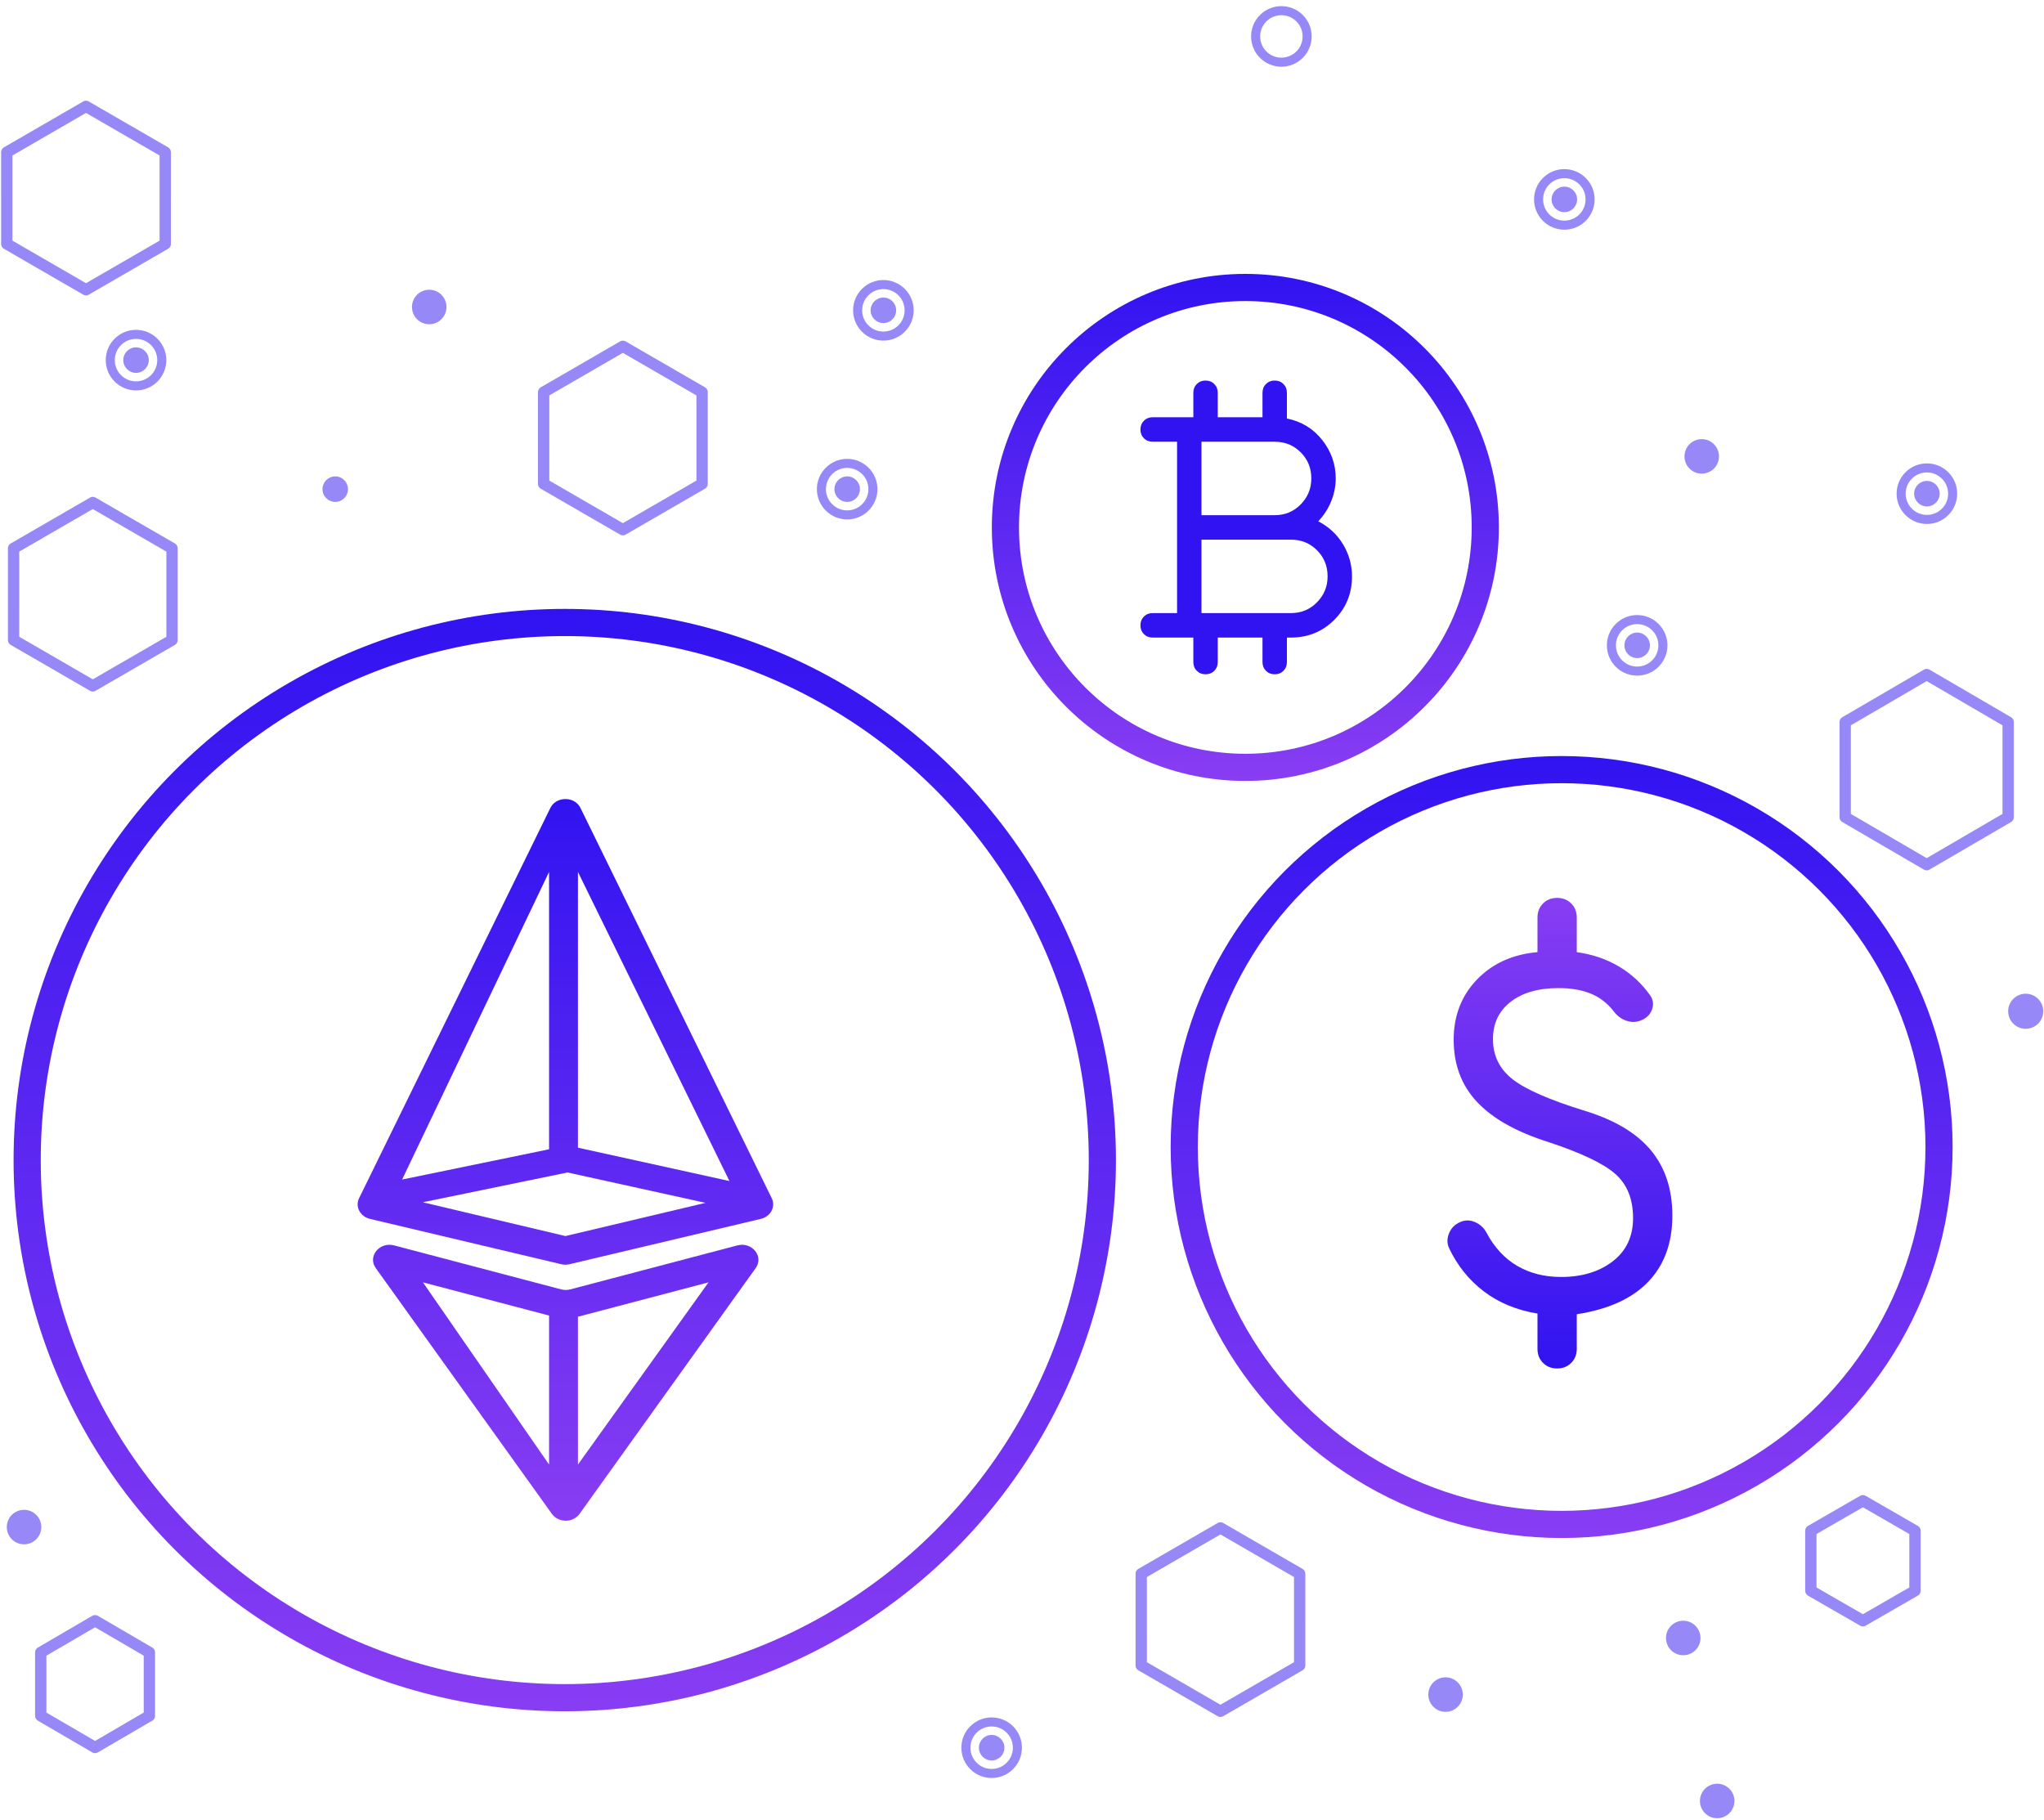 <svg width="903" height="804" viewBox="0 0 903 804" fill="none" xmlns="http://www.w3.org/2000/svg">
<g id="Group 122">
<g id="cash">
<circle id="Ellipse 27" cx="689.9" cy="506.728" r="166.729" stroke="url(#paint0_linear_254_1661)" stroke-width="12"/>
<path id="Vector" d="M687.906 604.557C685.399 604.557 683.327 603.739 681.687 602.102C680.048 600.466 679.229 598.397 679.229 595.895V580.303C669.973 578.763 662.067 575.491 655.51 570.486C648.954 565.482 643.844 559.13 640.18 551.43C639.216 549.313 639.216 547.099 640.18 544.789C641.144 542.48 642.783 540.843 645.097 539.881C647.219 538.919 649.388 538.919 651.605 539.881C653.823 540.843 655.51 542.383 656.667 544.501C660.138 551.045 664.67 555.954 670.262 559.226C675.854 562.498 682.314 564.134 689.642 564.134C698.898 564.134 706.515 561.825 712.492 557.205C718.47 552.585 721.459 546.233 721.459 538.149C721.459 529.679 718.808 523.135 713.505 518.515C708.202 513.895 698.223 509.179 683.568 504.367C669.684 499.94 659.319 494.069 652.473 486.755C645.628 479.44 642.205 470.297 642.205 459.325C642.205 448.739 645.628 439.884 652.473 432.762C659.319 425.64 668.237 421.598 679.229 420.635V405.333C679.229 402.83 680.048 400.761 681.687 399.125C683.327 397.489 685.399 396.671 687.906 396.671C690.413 396.671 692.486 397.489 694.125 399.125C695.764 400.761 696.584 402.83 696.584 405.333V420.635C703.526 421.598 709.745 423.715 715.24 426.988C720.736 430.26 725.316 434.495 728.98 439.692C730.33 441.617 730.619 443.686 729.847 445.899C729.076 448.113 727.533 449.701 725.219 450.663C723.098 451.626 720.881 451.722 718.567 450.952C716.253 450.182 714.324 448.739 712.782 446.621C710.082 443.156 706.756 440.606 702.803 438.97C698.85 437.334 694.077 436.516 688.485 436.516C679.614 436.516 672.576 438.537 667.37 442.579C662.163 446.621 659.56 452.107 659.56 459.037C659.56 466.351 662.452 472.27 668.237 476.794C674.022 481.317 684.725 485.985 700.344 490.797C713.457 494.839 723.147 500.662 729.414 508.265C735.681 515.868 738.814 525.445 738.814 536.994C738.814 549.12 735.247 558.889 728.112 566.3C720.977 573.711 710.468 578.475 696.584 580.592V595.895C696.584 598.397 695.764 600.466 694.125 602.102C692.486 603.739 690.413 604.557 687.906 604.557Z" fill="url(#paint1_linear_254_1661)"/>
</g>
<g id="bitcoin">
<circle id="Ellipse 24" cx="550.171" cy="233" r="106" stroke="url(#paint2_linear_254_1661)" stroke-width="12"/>
<path id="Vector_2" d="M532.584 297.882C531.026 297.882 529.738 297.372 528.719 296.35C527.701 295.329 527.192 294.037 527.192 292.475V281.662H509.218C507.661 281.662 506.372 281.151 505.354 280.13C504.335 279.108 503.826 277.817 503.826 276.255C503.826 274.693 504.335 273.401 505.354 272.38C506.372 271.358 507.661 270.848 509.218 270.848H520.002V195.151H509.218C507.661 195.151 506.372 194.641 505.354 193.619C504.335 192.598 503.826 191.306 503.826 189.744C503.826 188.182 504.335 186.891 505.354 185.869C506.372 184.848 507.661 184.337 509.218 184.337H527.192V173.524C527.192 171.962 527.701 170.67 528.719 169.649C529.738 168.627 531.026 168.117 532.584 168.117C534.141 168.117 535.43 168.627 536.448 169.649C537.467 170.67 537.976 171.962 537.976 173.524V184.337H557.747V173.524C557.747 171.962 558.256 170.67 559.274 169.649C560.293 168.627 561.581 168.117 563.139 168.117C564.696 168.117 565.984 168.627 567.003 169.649C568.021 170.67 568.531 171.962 568.531 173.524V184.878C575.001 186.2 580.213 189.384 584.168 194.43C588.122 199.477 590.099 205.124 590.099 211.372C590.099 214.736 589.44 218.07 588.122 221.375C586.804 224.679 584.887 227.653 582.37 230.296C587.043 232.699 590.698 236.093 593.334 240.479C595.97 244.865 597.288 249.581 597.288 254.627C597.288 262.197 594.682 268.595 589.47 273.822C584.257 279.048 577.877 281.662 570.328 281.662H568.531V292.475C568.531 294.037 568.021 295.329 567.003 296.35C565.984 297.372 564.696 297.882 563.139 297.882C561.581 297.882 560.293 297.372 559.274 296.35C558.256 295.329 557.747 294.037 557.747 292.475V281.662H537.976V292.475C537.976 294.037 537.467 295.329 536.448 296.35C535.43 297.372 534.141 297.882 532.584 297.882ZM530.786 227.593H563.139C567.692 227.593 571.526 226.001 574.642 222.816C577.757 219.632 579.315 215.818 579.315 211.372C579.315 206.806 577.757 202.961 574.642 199.837C571.526 196.713 567.692 195.151 563.139 195.151H530.786V227.593ZM530.786 270.848H570.328C574.881 270.848 578.716 269.256 581.831 266.072C584.946 262.888 586.504 259.073 586.504 254.627C586.504 250.061 584.946 246.216 581.831 243.092C578.716 239.968 574.881 238.406 570.328 238.406H530.786V270.848Z" fill="url(#paint3_linear_254_1661)"/>
</g>
<g id="eterium">
<circle id="Ellipse 28" cx="249.5" cy="512.5" r="237.5" stroke="url(#paint4_linear_254_1661)" stroke-width="12"/>
<path id="Vector_3" fill-rule="evenodd" clip-rule="evenodd" d="M177.642 521.095L242.569 385.19V507.725L177.642 521.095ZM186.794 531.133L249.787 546.06L311.691 531.391L250.719 517.969L186.794 531.133ZM322.253 521.753L255.322 385.19V507.018L322.253 521.753ZM256.439 356.934C253.869 351.689 245.705 351.689 243.134 356.934L158.638 529.336C156.799 533.087 159.097 537.445 163.458 538.479L247.954 558.499C249.156 558.785 250.417 558.785 251.619 558.499L336.115 538.479C340.477 537.445 342.774 533.087 340.936 529.336L256.439 356.934ZM255.322 647.008L313.014 566.509L255.738 581.588C255.6 581.625 255.461 581.66 255.323 581.695L255.322 647.008ZM242.57 647.008L186.84 566.509L242.57 581.181L242.57 647.008ZM243.827 668.802C246.703 672.814 253.151 672.814 256.027 668.802L333.849 560.214C337.546 555.055 332.22 548.484 325.728 550.193L251.948 569.618C250.628 569.965 249.226 569.965 247.906 569.618L174.126 550.193C167.634 548.484 162.308 555.055 166.005 560.214C169.702 565.373 243.827 668.802 243.827 668.802Z" fill="url(#paint5_linear_254_1661)"/>
</g>
<g id="fondo">
<g id="Group 139">
<path id="Vector_4" d="M887.171 446.747C887.171 442.472 890.635 439 894.918 439C899.192 439 902.665 442.463 902.665 446.747C902.665 451.021 899.201 454.494 894.918 454.494C890.635 454.494 887.171 451.03 887.171 446.747Z" fill="#3113F1" fill-opacity="0.5"/>
</g>
<g id="Group 140">
<path id="Vector_5" d="M6.003 282.751L41.003 303L76 282.747L75.998 242.247L40.998 222L6 242.251L6.003 282.751Z" stroke="#3113F1" stroke-opacity="0.5" stroke-width="5" stroke-linecap="round" stroke-linejoin="round"/>
<path id="Vector_6" d="M3.003 107.751L38.003 128L73 107.747L72.998 67.247L37.998 46.999L3 67.251L3.003 107.751Z" stroke="#3113F1" stroke-opacity="0.5" stroke-width="5" stroke-linecap="round" stroke-linejoin="round"/>
<path id="Vector_7" d="M240.174 213.751L275.175 234L310.171 213.747L310.169 173.247L275.169 153L240.171 173.251L240.174 213.751Z" stroke="#3113F1" stroke-opacity="0.5" stroke-width="5" stroke-linecap="round" stroke-linejoin="round"/>
<path id="Vector_8" d="M631 748.622C631 744.41 634.41 741 638.622 741C642.834 741 646.244 744.41 646.244 748.622C646.244 752.834 642.834 756.245 638.622 756.245C634.41 756.245 631 752.834 631 748.622Z" fill="#3113F1" fill-opacity="0.5"/>
<path id="Vector_9" d="M736 723.622C736 719.41 739.41 716 743.622 716C747.834 716 751.244 719.41 751.244 723.622C751.244 727.834 747.834 731.245 743.622 731.245C739.41 731.245 736 727.834 736 723.622Z" fill="#3113F1" fill-opacity="0.5"/>
<path id="Vector_10" d="M182 135.622C182 131.41 185.41 128 189.622 128C193.834 128 197.244 131.41 197.244 135.622C197.244 139.834 193.834 143.245 189.622 143.245C185.41 143.245 182 139.834 182 135.622Z" fill="#3113F1" fill-opacity="0.5"/>
</g>
<g id="Group 137">
<path id="Vector_11" d="M800.002 702.75L823.002 716L846 702.748L845.998 676.248L822.999 663L800 676.25L800.002 702.75Z" stroke="#3113F1" stroke-opacity="0.5" stroke-width="5" stroke-linecap="round" stroke-linejoin="round"/>
<path id="Vector_12" d="M815.174 361.001L851.175 382L887.171 360.997L887.169 318.997L851.169 298L815.171 319.001L815.174 361.001Z" stroke="#3113F1" stroke-opacity="0.5" stroke-width="5" stroke-linecap="round" stroke-linejoin="round"/>
<path id="Vector_13" d="M3 674.622C3 670.41 6.41 667 10.622 667C14.834 667 18.244 670.41 18.244 674.622C18.244 678.834 14.834 682.245 10.622 682.245C6.41 682.245 3 678.834 3 674.622Z" fill="#3113F1" fill-opacity="0.5"/>
<g id="Group 120">
<path id="Vector_14" d="M717.632 285.09C717.632 281.982 720.152 279.454 723.269 279.454C726.376 279.454 728.905 281.974 728.905 285.09C728.905 288.207 726.385 290.727 723.269 290.727C720.161 290.727 717.632 288.207 717.632 285.09Z" fill="#3113F1" fill-opacity="0.5"/>
<path id="Vector_15" d="M731.311 293.141C735.755 288.696 735.755 281.491 731.311 277.047C726.867 272.602 719.662 272.602 715.218 277.047C710.774 281.491 710.774 288.696 715.218 293.141C719.662 297.585 726.867 297.585 731.311 293.141Z" stroke="#3113F1" stroke-opacity="0.5" stroke-width="4" stroke-linecap="round" stroke-linejoin="round"/>
</g>
</g>
<g id="Group 119">
<path id="Vector_16" d="M368.632 216.091C368.632 212.983 371.152 210.454 374.269 210.454C377.376 210.454 379.905 212.974 379.905 216.091C379.905 219.207 377.385 221.728 374.269 221.728C371.161 221.728 368.632 219.207 368.632 216.091Z" fill="#3113F1" fill-opacity="0.5"/>
<path id="Vector_17" d="M382.311 224.141C386.755 219.696 386.755 212.491 382.311 208.047C377.867 203.602 370.662 203.602 366.218 208.047C361.774 212.491 361.774 219.696 366.218 224.141C370.662 228.585 377.867 228.585 382.311 224.141Z" stroke="#3113F1" stroke-opacity="0.5" stroke-width="4" stroke-linecap="round" stroke-linejoin="round"/>
<path id="Vector_18" d="M574.14 24.141C578.584 19.697 578.583 12.491 574.139 8.047C569.695 3.603 562.491 3.603 558.047 8.047C553.603 12.491 553.602 19.697 558.046 24.141C562.49 28.586 569.696 28.586 574.14 24.141Z" stroke="#3113F1" stroke-opacity="0.5" stroke-width="4" stroke-linecap="round" stroke-linejoin="round"/>
</g>
<g id="Group 122_2">
<path id="Vector_19" d="M142.461 216.091C142.461 212.983 144.981 210.454 148.097 210.454C151.205 210.454 153.734 212.974 153.734 216.091C153.734 219.207 151.214 221.728 148.097 221.728C144.99 221.728 142.461 219.207 142.461 216.091Z" fill="#3113F1" fill-opacity="0.5"/>
</g>
<g id="Group 123">
<path id="Vector_20" d="M54.461 159.09C54.461 155.982 56.981 153.454 60.097 153.454C63.205 153.454 65.734 155.974 65.734 159.09C65.734 162.207 63.214 164.727 60.097 164.727C56.99 164.727 54.461 162.207 54.461 159.09Z" fill="#3113F1" fill-opacity="0.5"/>
<path id="Vector_21" d="M68.14 167.141C72.584 162.696 72.583 155.491 68.139 151.047C63.695 146.602 56.491 146.602 52.047 151.047C47.603 155.491 47.602 162.696 52.046 167.141C56.49 171.585 63.696 171.585 68.14 167.141Z" stroke="#3113F1" stroke-opacity="0.5" stroke-width="4" stroke-linecap="round" stroke-linejoin="round"/>
</g>
<g id="Group 121">
<path id="Vector_22" d="M384.632 137.09C384.632 133.982 387.152 131.454 390.269 131.454C393.376 131.454 395.905 133.974 395.905 137.09C395.905 140.207 393.385 142.727 390.269 142.727C387.161 142.727 384.632 140.207 384.632 137.09Z" fill="#3113F1" fill-opacity="0.5"/>
<path id="Vector_23" d="M398.311 145.141C402.755 140.696 402.755 133.491 398.311 129.047C393.867 124.602 386.662 124.602 382.218 129.047C377.774 133.491 377.774 140.696 382.218 145.141C386.662 149.585 393.867 149.585 398.311 145.141Z" stroke="#3113F1" stroke-opacity="0.5" stroke-width="4" stroke-linecap="round" stroke-linejoin="round"/>
</g>
<g id="Group 138">
<path id="Vector_24" d="M504.174 735.751L539.175 756L574.171 735.747L574.169 695.247L539.169 675L504.171 695.251L504.174 735.751Z" stroke="#3113F1" stroke-opacity="0.5" stroke-width="5" stroke-linecap="round" stroke-linejoin="round"/>
<path id="Vector_25" d="M18.002 758L42.002 772L66 757.998L65.998 729.998L41.999 716L18 730L18.002 758Z" stroke="#3113F1" stroke-opacity="0.5" stroke-width="5" stroke-linecap="round" stroke-linejoin="round"/>
<path id="Vector_26" d="M744.171 201.622C744.171 197.41 747.582 194 751.793 194C756.005 194 759.415 197.41 759.415 201.622C759.415 205.834 756.005 209.245 751.793 209.245C747.582 209.245 744.171 205.834 744.171 201.622Z" fill="#3113F1" fill-opacity="0.5"/>
<path id="Vector_27" d="M751 795.622C751 791.41 754.41 788 758.622 788C762.834 788 766.244 791.41 766.244 795.622C766.244 799.834 762.834 803.245 758.622 803.245C754.41 803.245 751 799.834 751 795.622Z" fill="#3113F1" fill-opacity="0.5"/>
<g id="Group 118">
<path id="Vector_28" d="M845.632 218.09C845.632 214.982 848.152 212.454 851.269 212.454C854.376 212.454 856.905 214.974 856.905 218.09C856.905 221.207 854.385 223.727 851.269 223.727C848.161 223.727 845.632 221.207 845.632 218.09Z" fill="#3113F1" fill-opacity="0.5"/>
<path id="Vector_29" d="M859.311 226.141C863.755 221.696 863.755 214.491 859.311 210.047C854.867 205.602 847.662 205.602 843.218 210.047C838.774 214.491 838.774 221.696 843.218 226.141C847.662 230.585 854.867 230.585 859.311 226.141Z" stroke="#3113F1" stroke-opacity="0.5" stroke-width="4" stroke-linecap="round" stroke-linejoin="round"/>
</g>
<g id="Group 119_2">
<path id="Vector_30" d="M685.461 88.09C685.461 84.982 687.981 82.454 691.097 82.454C694.205 82.454 696.734 84.974 696.734 88.09C696.734 91.207 694.214 93.727 691.097 93.727C687.99 93.727 685.461 91.207 685.461 88.09Z" fill="#3113F1" fill-opacity="0.5"/>
<path id="Vector_31" d="M699.14 96.141C703.584 91.697 703.583 84.491 699.139 80.047C694.695 75.602 687.491 75.602 683.047 80.047C678.603 84.491 678.602 91.697 683.046 96.141C687.49 100.585 694.696 100.585 699.14 96.141Z" stroke="#3113F1" stroke-opacity="0.5" stroke-width="4" stroke-linecap="round" stroke-linejoin="round"/>
</g>
</g>
<g id="Group 124">
<path id="Vector_32" d="M432.461 772.091C432.461 768.983 434.981 766.454 438.097 766.454C441.205 766.454 443.734 768.974 443.734 772.091C443.734 775.207 441.214 777.728 438.097 777.728C434.99 777.728 432.461 775.207 432.461 772.091Z" fill="#3113F1" fill-opacity="0.5"/>
<path id="Vector_33" d="M446.14 780.141C450.584 775.697 450.583 768.491 446.139 764.047C441.695 759.603 434.491 759.603 430.047 764.047C425.603 768.491 425.602 775.697 430.046 780.141C434.49 784.586 441.696 784.586 446.14 780.141Z" stroke="#3113F1" stroke-opacity="0.5" stroke-width="4" stroke-linecap="round" stroke-linejoin="round"/>
</g>
</g>
</g>
<defs>
<linearGradient id="paint0_linear_254_1661" x1="689.9" y1="334" x2="689.9" y2="679.457" gradientUnits="userSpaceOnUse">
<stop stop-color="#3113F1"/>
<stop offset="1" stop-color="#883DF2"/>
</linearGradient>
<linearGradient id="paint1_linear_254_1661" x1="689.136" y1="396.671" x2="689.136" y2="604.557" gradientUnits="userSpaceOnUse">
<stop stop-color="#883DF2"/>
<stop offset="1" stop-color="#3113F1"/>
</linearGradient>
<linearGradient id="paint2_linear_254_1661" x1="550.171" y1="121" x2="550.171" y2="345" gradientUnits="userSpaceOnUse">
<stop stop-color="#3113F1"/>
<stop offset="1" stop-color="#883DF2"/>
</linearGradient>
<linearGradient id="paint3_linear_254_1661" x1="550.557" y1="168.117" x2="550.557" y2="297.882" gradientUnits="userSpaceOnUse">
<stop stop-color="#3113F1"/>
<stop offset="1" stop-color="#3113F1"/>
</linearGradient>
<linearGradient id="paint4_linear_254_1661" x1="249.5" y1="269" x2="249.5" y2="756" gradientUnits="userSpaceOnUse">
<stop stop-color="#3113F1"/>
<stop offset="1" stop-color="#883DF2"/>
</linearGradient>
<linearGradient id="paint5_linear_254_1661" x1="249.787" y1="353" x2="249.787" y2="671.811" gradientUnits="userSpaceOnUse">
<stop stop-color="#3113F1"/>
<stop offset="1" stop-color="#883DF2"/>
</linearGradient>
</defs>
</svg>
